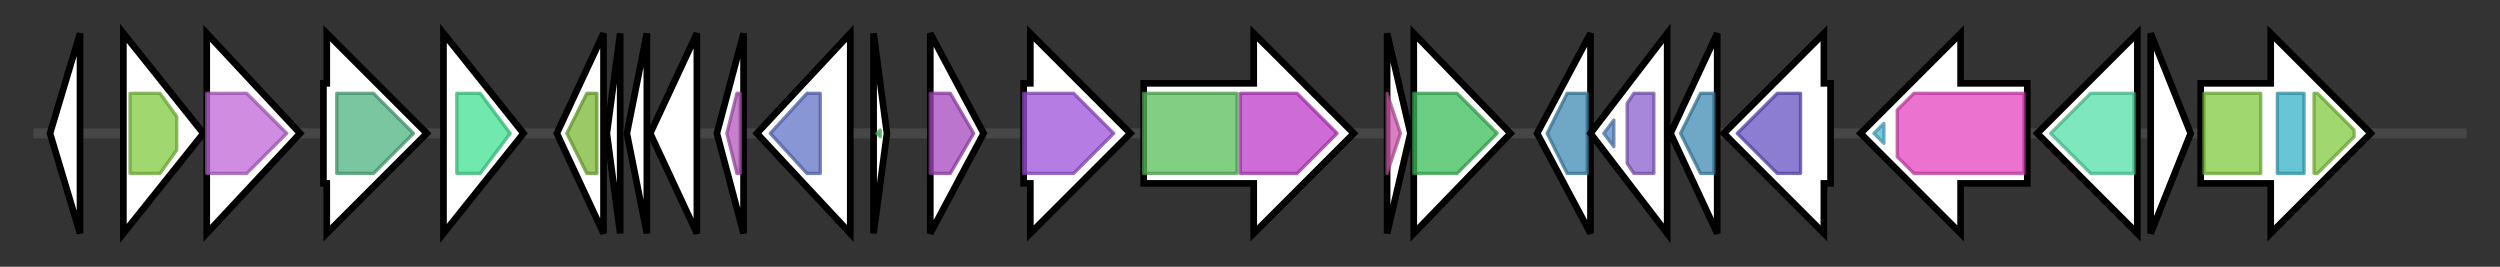 <svg version="1.1" baseProfile="full" xmlns="http://www.w3.org/2000/svg" width="749.767" height="80">
	<rect width="100%" height="100%" fill="#333333" stroke="none"/>
	<g>
		<line x1="10" y1="40.0" x2="739.767" y2="40.0" style="stroke:rgb(70,70,70); stroke-width:3 "/>
		<g>
			<title> (GLBNLCJE_01279)
hypothetical protein</title>
			<polygon class=" (GLBNLCJE_01279)
hypothetical protein" points="15,40 24,10 24,70" fill="rgb(255,255,255)" fill-opacity="1.0" stroke="rgb(0,0,0)" stroke-width="2"  />
		</g>
		<g>
			<title>mntB_1 (GLBNLCJE_01280)
Manganese transport system ATP-binding protein MntB</title>
			<polygon class="mntB_1 (GLBNLCJE_01280)
Manganese transport system ATP-binding protein MntB" points="37,10 61,40 37,70" fill="rgb(255,255,255)" fill-opacity="1.0" stroke="rgb(0,0,0)" stroke-width="2"  />
			<g>
				<title>ABC_tran (PF00005)
"ABC transporter"</title>
				<polygon class="PF00005" points="39,28 48,28 53,35 53,45 48,52 39,52" stroke-linejoin="round" width="14" height="24" fill="rgb(129,201,63)" stroke="rgb(103,160,50)" stroke-width="1" opacity="0.75" />
			</g>
		</g>
		<g>
			<title>mntB_2 (GLBNLCJE_01281)
Manganese transport system membrane protein MntB</title>
			<polygon class="mntB_2 (GLBNLCJE_01281)
Manganese transport system membrane protein MntB" points="62,10 90,40 62,70" fill="rgb(255,255,255)" fill-opacity="1.0" stroke="rgb(0,0,0)" stroke-width="2"  />
			<g>
				<title>ABC-3 (PF00950)
"ABC 3 transport family"</title>
				<polygon class="PF00950" points="62,28 74,28 86,40 74,52 62,52" stroke-linejoin="round" width="25" height="24" fill="rgb(190,102,215)" stroke="rgb(152,81,172)" stroke-width="1" opacity="0.75" />
			</g>
		</g>
		<g>
			<title>mntA (GLBNLCJE_01282)
Manganese-binding lipoprotein MntA</title>
			<polygon class="mntA (GLBNLCJE_01282)
Manganese-binding lipoprotein MntA" points="97,25 98,25 98,10 128,40 98,70 98,55 97,55" fill="rgb(255,255,255)" fill-opacity="1.0" stroke="rgb(0,0,0)" stroke-width="2"  />
			<g>
				<title>ZnuA (PF01297)
"Zinc-uptake complex component A periplasmic"</title>
				<polygon class="PF01297" points="101,28 112,28 124,40 112,52 101,52" stroke-linejoin="round" width="27" height="24" fill="rgb(78,178,130)" stroke="rgb(62,142,104)" stroke-width="1" opacity="0.75" />
			</g>
		</g>
		<g>
			<title>hchA_2 (GLBNLCJE_01283)
Protein/nucleic acid deglycase HchA</title>
			<polygon class="hchA_2 (GLBNLCJE_01283)
Protein/nucleic acid deglycase HchA" points="133,10 157,40 133,70" fill="rgb(255,255,255)" fill-opacity="1.0" stroke="rgb(0,0,0)" stroke-width="2"  />
			<g>
				<title>DJ-1_PfpI (PF01965)
"DJ-1/PfpI family"</title>
				<polygon class="PF01965" points="137,28 144,28 153,40 144,52 137,52" stroke-linejoin="round" width="19" height="24" fill="rgb(66,224,145)" stroke="rgb(52,179,116)" stroke-width="1" opacity="0.75" />
			</g>
		</g>
		<g>
			<title> (GLBNLCJE_01284)
hypothetical protein</title>
			<polygon class=" (GLBNLCJE_01284)
hypothetical protein" points="167,40 181,10 181,70" fill="rgb(255,255,255)" fill-opacity="1.0" stroke="rgb(0,0,0)" stroke-width="2"  />
			<g>
				<title>Acetyltransf_1 (PF00583)
"Acetyltransferase (GNAT) family"</title>
				<polygon class="PF00583" points="170,40 176,28 179,28 179,52 176,52" stroke-linejoin="round" width="11" height="24" fill="rgb(121,183,50)" stroke="rgb(96,146,39)" stroke-width="1" opacity="0.75" />
			</g>
		</g>
		<g>
			<title> (GLBNLCJE_01285)
hypothetical protein</title>
			<polygon class=" (GLBNLCJE_01285)
hypothetical protein" points="182,40 186,10 186,70" fill="rgb(255,255,255)" fill-opacity="1.0" stroke="rgb(0,0,0)" stroke-width="2"  />
		</g>
		<g>
			<title> (GLBNLCJE_01286)
hypothetical protein</title>
			<polygon class=" (GLBNLCJE_01286)
hypothetical protein" points="188,40 194,10 194,70" fill="rgb(255,255,255)" fill-opacity="1.0" stroke="rgb(0,0,0)" stroke-width="2"  />
		</g>
		<g>
			<title> (GLBNLCJE_01287)
hypothetical protein</title>
			<polygon class=" (GLBNLCJE_01287)
hypothetical protein" points="195,40 209,10 209,70" fill="rgb(255,255,255)" fill-opacity="1.0" stroke="rgb(0,0,0)" stroke-width="2"  />
		</g>
		<g>
			<title> (GLBNLCJE_01288)
hypothetical protein</title>
			<polygon class=" (GLBNLCJE_01288)
hypothetical protein" points="215,40 223,10 223,70" fill="rgb(255,255,255)" fill-opacity="1.0" stroke="rgb(0,0,0)" stroke-width="2"  />
			<g>
				<title>SpoVIF (PF14069)
"Stage VI sporulation protein F"</title>
				<polygon class="PF14069" points="218,40 221,28 222,28 222,52 221,52" stroke-linejoin="round" width="7" height="24" fill="rgb(181,86,189)" stroke="rgb(144,68,151)" stroke-width="1" opacity="0.75" />
			</g>
		</g>
		<g>
			<title> (GLBNLCJE_01289)
hypothetical protein</title>
			<polygon class=" (GLBNLCJE_01289)
hypothetical protein" points="227,40 255,10 255,70" fill="rgb(255,255,255)" fill-opacity="1.0" stroke="rgb(0,0,0)" stroke-width="2"  />
			<g>
				<title>DUF2268 (PF10026)
"Predicted Zn-dependent protease (DUF2268)"</title>
				<polygon class="PF10026" points="231,40 242,28 246,28 246,52 242,52" stroke-linejoin="round" width="19" height="24" fill="rgb(97,115,200)" stroke="rgb(77,91,160)" stroke-width="1" opacity="0.75" />
			</g>
		</g>
		<g>
			<title> (GLBNLCJE_01290)
hypothetical protein</title>
			<polygon class=" (GLBNLCJE_01290)
hypothetical protein" points="262,10 266,40 262,70" fill="rgb(255,255,255)" fill-opacity="1.0" stroke="rgb(0,0,0)" stroke-width="2"  />
			<g>
				<title>YjcZ_2 (PF09680)
"Family of unknown function"</title>
				<polygon class="PF09680" points="264,41 263,40 264,39" stroke-linejoin="round" width="2" height="24" fill="rgb(79,203,107)" stroke="rgb(63,162,85)" stroke-width="1" opacity="0.75" />
			</g>
		</g>
		<g>
			<title>resA_4 (GLBNLCJE_01291)
Thiol-disulfide oxidoreductase ResA</title>
			<polygon class="resA_4 (GLBNLCJE_01291)
Thiol-disulfide oxidoreductase ResA" points="279,10 295,40 279,70" fill="rgb(255,255,255)" fill-opacity="1.0" stroke="rgb(0,0,0)" stroke-width="2"  />
			<g>
				<title>AhpC-TSA (PF00578)
"AhpC/TSA family"</title>
				<polygon class="PF00578" points="279,28 285,28 292,40 292,40 285,52 279,52" stroke-linejoin="round" width="13" height="24" fill="rgb(166,71,190)" stroke="rgb(132,56,152)" stroke-width="1" opacity="0.75" />
			</g>
		</g>
		<g>
			<title>rihA_1 (GLBNLCJE_01292)
Pyrimidine-specific ribonucleoside hydrolase RihA</title>
			<polygon class="rihA_1 (GLBNLCJE_01292)
Pyrimidine-specific ribonucleoside hydrolase RihA" points="307,25 309,25 309,10 339,40 309,70 309,55 307,55" fill="rgb(255,255,255)" fill-opacity="1.0" stroke="rgb(0,0,0)" stroke-width="2"  />
			<g>
				<title>IU_nuc_hydro (PF01156)
"Inosine-uridine preferring nucleoside hydrolase"</title>
				<polygon class="PF01156" points="307,28 322,28 334,40 322,52 307,52" stroke-linejoin="round" width="29" height="24" fill="rgb(156,80,217)" stroke="rgb(124,64,173)" stroke-width="1" opacity="0.75" />
			</g>
		</g>
		<g>
			<title>sqhC (GLBNLCJE_01293)
Sporulenol synthase</title>
			<polygon class="sqhC (GLBNLCJE_01293)
Sporulenol synthase" points="343,25 376,25 376,10 406,40 376,70 376,55 343,55" fill="rgb(255,255,255)" fill-opacity="1.0" stroke="rgb(0,0,0)" stroke-width="2"  />
			<g>
				<title>SQHop_cyclase_N (PF13249)
"Squalene-hopene cyclase N-terminal domain"</title>
				<rect class="PF13249" x="343" y="28" stroke-linejoin="round" width="28" height="24" fill="rgb(88,190,89)" stroke="rgb(70,152,71)" stroke-width="1" opacity="0.75" />
			</g>
			<g>
				<title>SQHop_cyclase_C (PF13243)
"Squalene-hopene cyclase C-terminal domain"</title>
				<polygon class="PF13243" points="372,28 389,28 401,40 389,52 372,52" stroke-linejoin="round" width="31" height="24" fill="rgb(191,58,201)" stroke="rgb(152,46,160)" stroke-width="1" opacity="0.75" />
			</g>
		</g>
		<g>
			<title> (GLBNLCJE_01294)
hypothetical protein</title>
			<polygon class=" (GLBNLCJE_01294)
hypothetical protein" points="416,10 423,40 416,70" fill="rgb(255,255,255)" fill-opacity="1.0" stroke="rgb(0,0,0)" stroke-width="2"  />
			<g>
				<title>DUF2642 (PF10842)
"Protein of unknown function (DUF2642)"</title>
				<polygon class="PF10842" points="416,28 416,28 420,40 416,52 416,52" stroke-linejoin="round" width="6" height="24" fill="rgb(204,85,172)" stroke="rgb(163,68,137)" stroke-width="1" opacity="0.75" />
			</g>
		</g>
		<g>
			<title> (GLBNLCJE_01295)
hypothetical protein</title>
			<polygon class=" (GLBNLCJE_01295)
hypothetical protein" points="424,10 453,40 424,70" fill="rgb(255,255,255)" fill-opacity="1.0" stroke="rgb(0,0,0)" stroke-width="2"  />
			<g>
				<title>Mn_catalase (PF05067)
"Manganese containing catalase"</title>
				<polygon class="PF05067" points="424,28 437,28 449,40 437,52 424,52" stroke-linejoin="round" width="29" height="24" fill="rgb(59,189,89)" stroke="rgb(47,151,71)" stroke-width="1" opacity="0.75" />
			</g>
		</g>
		<g>
			<title> (GLBNLCJE_01296)
hypothetical protein</title>
			<polygon class=" (GLBNLCJE_01296)
hypothetical protein" points="461,40 477,10 477,70" fill="rgb(255,255,255)" fill-opacity="1.0" stroke="rgb(0,0,0)" stroke-width="2"  />
			<g>
				<title>DMT_YdcZ (PF04657)
"Putative inner membrane exporter, YdcZ"</title>
				<polygon class="PF04657" points="464,40 470,28 476,28 476,52 470,52" stroke-linejoin="round" width="13" height="24" fill="rgb(63,139,178)" stroke="rgb(50,111,142)" stroke-width="1" opacity="0.75" />
			</g>
		</g>
		<g>
			<title>yeiL (GLBNLCJE_01297)
Regulatory protein YeiL</title>
			<polygon class="yeiL (GLBNLCJE_01297)
Regulatory protein YeiL" points="477,40 500,10 500,70" fill="rgb(255,255,255)" fill-opacity="1.0" stroke="rgb(0,0,0)" stroke-width="2"  />
			<g>
				<title>HTH_Crp_2 (PF13545)
"Crp-like helix-turn-helix domain"</title>
				<polygon class="PF13545" points="481,40 484,36 484,44" stroke-linejoin="round" width="7" height="24" fill="rgb(87,137,202)" stroke="rgb(69,109,161)" stroke-width="1" opacity="0.75" />
			</g>
			<g>
				<title>cNMP_binding (PF00027)
"Cyclic nucleotide-binding domain"</title>
				<polygon class="PF00027" points="488,31 490,28 496,28 496,52 490,52 488,49" stroke-linejoin="round" width="8" height="24" fill="rgb(138,95,204)" stroke="rgb(110,76,163)" stroke-width="1" opacity="0.75" />
			</g>
		</g>
		<g>
			<title> (GLBNLCJE_01298)
hypothetical protein</title>
			<polygon class=" (GLBNLCJE_01298)
hypothetical protein" points="501,40 515,10 515,70" fill="rgb(255,255,255)" fill-opacity="1.0" stroke="rgb(0,0,0)" stroke-width="2"  />
			<g>
				<title>DMT_YdcZ (PF04657)
"Putative inner membrane exporter, YdcZ"</title>
				<polygon class="PF04657" points="504,40 510,28 514,28 514,52 510,52" stroke-linejoin="round" width="13" height="24" fill="rgb(63,139,178)" stroke="rgb(50,111,142)" stroke-width="1" opacity="0.75" />
			</g>
		</g>
		<g>
			<title> (GLBNLCJE_01299)
hypothetical protein</title>
			<polygon class=" (GLBNLCJE_01299)
hypothetical protein" points="549,25 547,25 547,10 517,40 547,70 547,55 549,55" fill="rgb(255,255,255)" fill-opacity="1.0" stroke="rgb(0,0,0)" stroke-width="2"  />
			<g>
				<title>AAT (PF03417)
"Acyl-coenzyme A:6-aminopenicillanic acid acyl-transferase"</title>
				<polygon class="PF03417" points="521,40 533,28 540,28 540,52 533,52" stroke-linejoin="round" width="20" height="24" fill="rgb(101,81,194)" stroke="rgb(80,64,155)" stroke-width="1" opacity="0.75" />
			</g>
		</g>
		<g>
			<title>nhaP2_2 (GLBNLCJE_01300)
K(+)/H(+) antiporter NhaP2</title>
			<polygon class="nhaP2_2 (GLBNLCJE_01300)
K(+)/H(+) antiporter NhaP2" points="608,25 588,25 588,10 558,40 588,70 588,55 608,55" fill="rgb(255,255,255)" fill-opacity="1.0" stroke="rgb(0,0,0)" stroke-width="2"  />
			<g>
				<title>TrkA_C (PF02080)
"TrkA-C domain"</title>
				<polygon class="PF02080" points="562,40 565,37 565,43" stroke-linejoin="round" width="6" height="24" fill="rgb(76,186,211)" stroke="rgb(60,148,168)" stroke-width="1" opacity="0.75" />
			</g>
			<g>
				<title>Na_H_Exchanger (PF00999)
"Sodium/hydrogen exchanger family"</title>
				<polygon class="PF00999" points="569,33 574,28 607,28 607,52 574,52 569,47" stroke-linejoin="round" width="38" height="24" fill="rgb(229,67,191)" stroke="rgb(183,53,152)" stroke-width="1" opacity="0.75" />
			</g>
		</g>
		<g>
			<title>trxB_1 (GLBNLCJE_01301)
Thioredoxin reductase</title>
			<polygon class="trxB_1 (GLBNLCJE_01301)
Thioredoxin reductase" points="641,25 641,25 641,10 611,40 641,70 641,55 641,55" fill="rgb(255,255,255)" fill-opacity="1.0" stroke="rgb(0,0,0)" stroke-width="2"  />
			<g>
				<title>Pyr_redox_2 (PF07992)
"Pyridine nucleotide-disulphide oxidoreductase"</title>
				<polygon class="PF07992" points="615,40 627,28 640,28 640,52 627,52" stroke-linejoin="round" width="28" height="24" fill="rgb(83,223,167)" stroke="rgb(66,178,133)" stroke-width="1" opacity="0.75" />
			</g>
		</g>
		<g>
			<title> (GLBNLCJE_01302)
hypothetical protein</title>
			<polygon class=" (GLBNLCJE_01302)
hypothetical protein" points="645,10 657,40 645,70" fill="rgb(255,255,255)" fill-opacity="1.0" stroke="rgb(0,0,0)" stroke-width="2"  />
		</g>
		<g>
			<title>ybiT_2 (GLBNLCJE_01303)
putative ABC transporter ATP-binding protein YbiT</title>
			<polygon class="ybiT_2 (GLBNLCJE_01303)
putative ABC transporter ATP-binding protein YbiT" points="660,25 681,25 681,10 711,40 681,70 681,55 660,55" fill="rgb(255,255,255)" fill-opacity="1.0" stroke="rgb(0,0,0)" stroke-width="2"  />
			<g>
				<title>ABC_tran (PF00005)
"ABC transporter"</title>
				<rect class="PF00005" x="661" y="28" stroke-linejoin="round" width="17" height="24" fill="rgb(129,201,63)" stroke="rgb(103,160,50)" stroke-width="1" opacity="0.75" />
			</g>
			<g>
				<title>ABC_tran_Xtn (PF12848)
"ABC transporter"</title>
				<rect class="PF12848" x="683" y="28" stroke-linejoin="round" width="8" height="24" fill="rgb(54,177,199)" stroke="rgb(43,141,159)" stroke-width="1" opacity="0.75" />
			</g>
			<g>
				<title>ABC_tran (PF00005)
"ABC transporter"</title>
				<polygon class="PF00005" points="694,28 695,28 706,39 706,41 695,52 694,52" stroke-linejoin="round" width="12" height="24" fill="rgb(129,201,63)" stroke="rgb(103,160,50)" stroke-width="1" opacity="0.75" />
			</g>
		</g>
	</g>
</svg>
